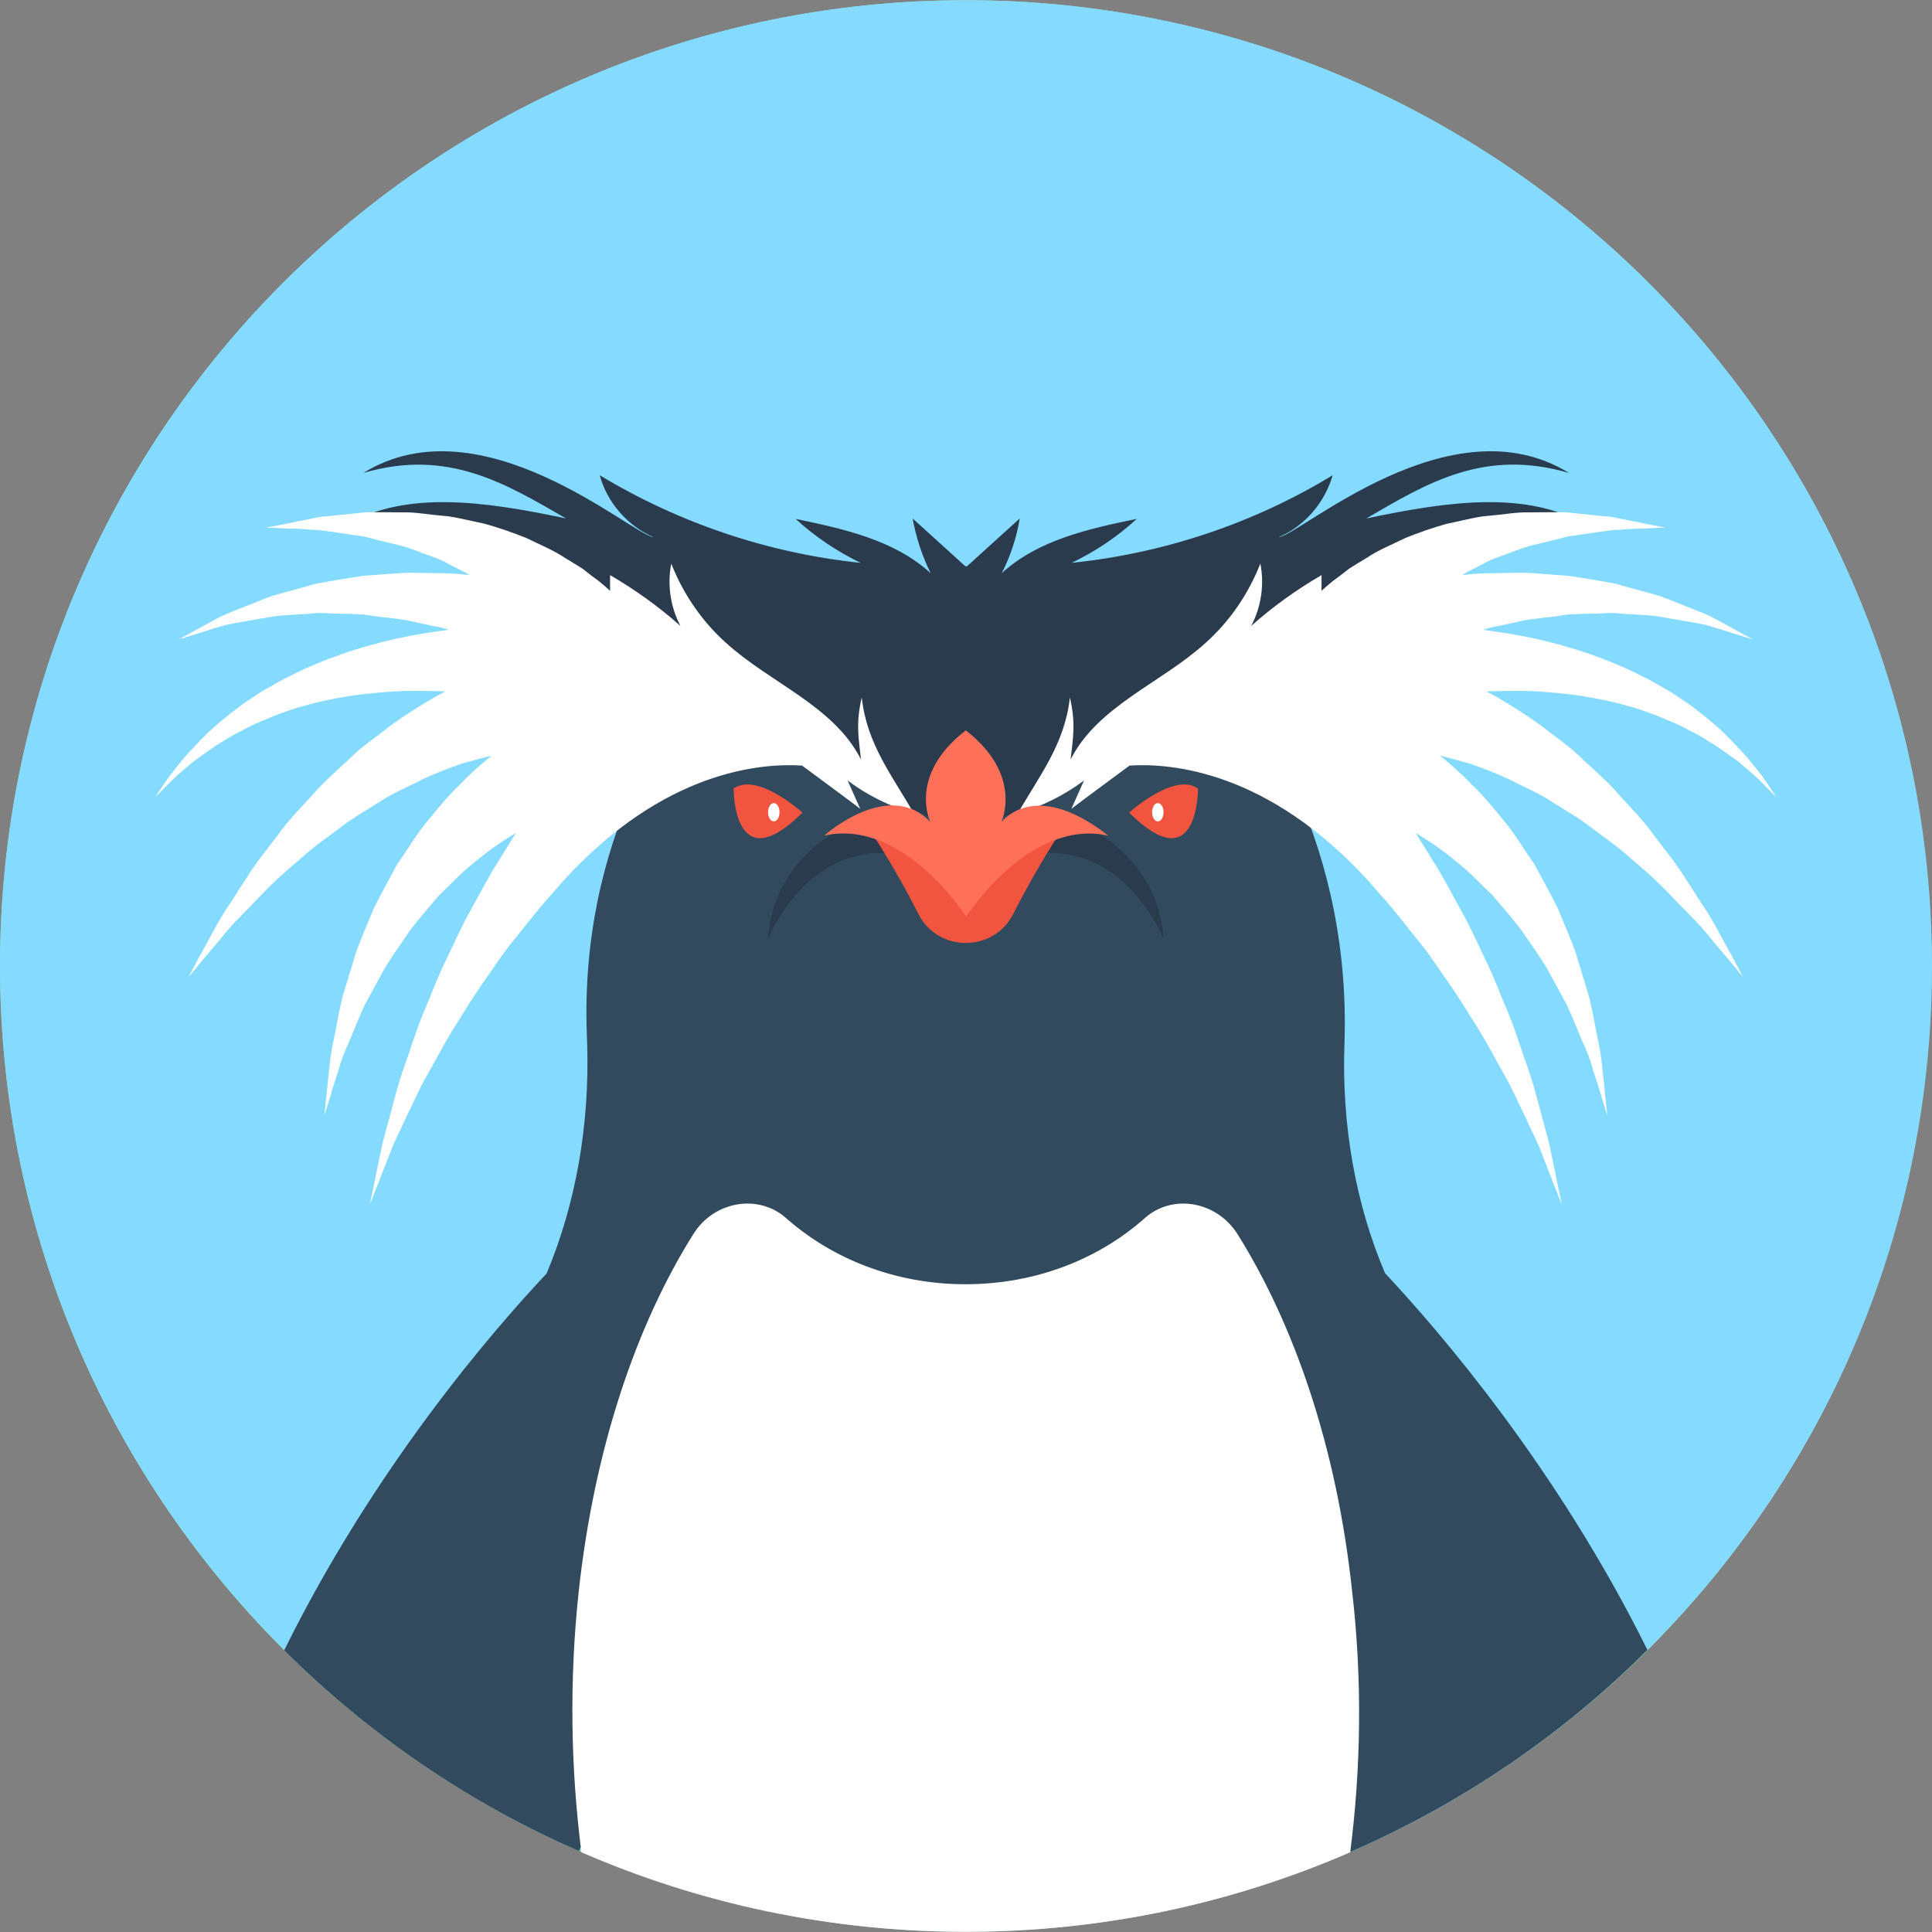 <?xml version="1.0" encoding="iso-8859-1"?>
<!-- Generator: Adobe Illustrator 19.0.0, SVG Export Plug-In . SVG Version: 6.00 Build 0)  -->
<svg version="1.1" id="Layer_1" xmlns="http://www.w3.org/2000/svg" xmlns:xlink="http://www.w3.org/1999/xlink" x="0px" y="0px"
	 viewBox="0 0 505.1 505.1" style="enable-background:new 0 0 505.1 505.1;" xml:space="preserve">
<rect x="0" y="0" width="505.1" height="505.1" fill="#808080" stroke="none"/>
<circle style="fill:#90DFAA;" cx="252.5" cy="252.55" r="252.5"/>
<path style="fill:#84DBFF;" d="M252.5,0.05C113,0.05,0,113.05,0,252.55c0,103.5,62.3,192.4,151.5,231.4c0.4-1.7,2-3,4.1-2.3
	c15.5,5.6,29.8,12.1,46.1,15.5c18.4,3.9,37.3,5.2,56.1,5.4c18.3,0.2,35.3-2.3,52.9-7.1c13.3-3.6,25.4-9,38.4-13.4
	c2-0.7,3.5,0.5,4,2.1c89.4-38.9,152-127.9,152-231.6C505,113.05,392,0.05,252.5,0.05z"/>
<path style="fill:#324A5E;" d="M155.6,481.65c15.5,5.6,29.8,12.1,46.1,15.5c18.4,3.9,37.3,5.2,56.1,5.4c18.3,0.2,35.3-2.3,52.9-7.1
	c13.3-3.6,25.4-9,38.4-13.4c2.1-0.7,3.5,0.5,4,2.1c29.1-12.7,55.4-30.6,77.6-52.8c-23.6-47.6-54.2-83.1-68.6-98.5
	c-7.7-18.1-11.4-38.8-10.6-60.2c1.6-47-18.5-90.7-50.5-113h-97.5c-31.3,21.6-51.7,63.4-50.1,110.2l0.1,2.9
	c0.7,21.4-3,42.1-10.6,60.2c-14.4,15.3-45.1,50.9-68.6,98.5c22.1,22,48.2,39.9,77.1,52.5C151.9,482.25,153.4,480.85,155.6,481.65z"
	/>
<path style="fill:#FFFFFF;" d="M353,484.25c-30.8,13.4-64.8,20.8-100.5,20.8s-69.7-7.4-100.5-20.8c-2.8-21.9-3.2-45-0.7-68.2
	c4.1-37.6,15.1-69.7,29.9-93.3c5.4-8.8,17.1-10.7,24.3-4.3c12.1,10.7,28.6,17.3,46.9,17.3c18.4,0,34.9-6.6,46.9-17.3
	c7.2-6.4,18.8-4.5,24.3,4.3c14.8,23.7,25.9,55.7,29.9,93.3C356.2,439.25,355.8,462.35,353,484.25z"/>
<path style="fill:#2B3B4E;" d="M357.2,135.55c15.8-9.2,30.8-18.4,53-11.9c-30.9-19.1-70.1,16.1-75.9,16.8
	c6.8-2.9,12.1-9.1,14.1-16.2c-20.7,12.6-44.1,20.4-68.2,22.9c6.2-3,11.9-6.8,17-11.5c-12.6,2.6-25.8,5.5-35.3,14.2
	c2.3-4.5,3.9-9.4,4.7-14.3c-4.6,4.2-9.3,8.4-13.9,12.6l0,0l0,0v-0.2l-0.1,0.1l-0.1-0.1v0.2l0,0l0,0c-4.6-4.2-9.3-8.4-13.9-12.6
	c0.9,5,2.5,9.8,4.7,14.3c-9.5-8.7-22.8-11.6-35.3-14.2c5,4.6,10.8,8.5,17,11.5c-24.1-2.5-47.5-10.4-68.2-22.9
	c1.9,7.1,7.3,13.3,14.1,16.2c-5.8-0.7-45-35.9-75.9-16.8c22.1-6.5,37.2,2.8,53,11.9c-22.1-4.7-41.5-7.1-56.9,1.3
	c9.6-4.6,10.1,11.1,53.2,11.9c3.6,0.1,6.1,3.9,8.6,6.5c2.7,2.7,4.7,6,6.8,9.2c6.2,9.5,14.4,19.3,25.6,20.7c4.2,0.5,8.5-0.2,12.7,0.5
	c4.9,0.8,9.2,3.3,13.5,5.8c7,4.1,14,8.2,19.9,13.7c2.3,2.1,4.4,4.5,7,6.2c4.1,2.7,9.1,3.6,14.1,3.9l0,0l0,0h0.1h0.1l0,0l0,0
	c5-0.4,10-1.2,14.1-3.9c2.6-1.7,4.7-4.1,7-6.2c5.9-5.5,12.9-9.6,19.9-13.7c4.2-2.5,8.6-5,13.5-5.8c4.2-0.7,8.5,0,12.7-0.5
	c11.3-1.4,19.4-11.2,25.6-20.7c2.1-3.2,4.2-6.5,6.8-9.2c2.5-2.6,5-6.4,8.6-6.5c43.1-0.8,43.5-16.5,53.2-11.9
	C398.7,128.45,379.4,130.85,357.2,135.55z"/>
<path style="fill:#F1543F;" d="M295.2,212.45c0,0,11.8-10.7,18-6.3C313.2,206.15,313.4,230.55,295.2,212.45z"/>
<ellipse style="fill:#FFFFFF;" cx="302.7" cy="212.35" rx="1.5" ry="2.4"/>
<path style="fill:#2B3B4E;" d="M282.5,215.35c0,0,20.4,8,21.7,30.2c0,0-10-25.8-34.1-22.2l3.8-5.1L282.5,215.35z"/>
<path style="fill:#F1543F;" d="M209.8,212.45c0,0-11.8-10.7-18-6.3C191.8,206.15,191.6,230.55,209.8,212.45z"/>
<ellipse style="fill:#FFFFFF;" cx="202.3" cy="212.35" rx="1.5" ry="2.4"/>
<path style="fill:#2B3B4E;" d="M222.5,215.35c0,0-20.4,8-21.7,30.2c0,0,10-25.8,34.1-22.2l-3.8-5.1L222.5,215.35z"/>
<g>
	<path style="fill:#FFFFFF;" d="M399.6,180.65c4.5,0.2,8.9,0.6,13.3,1.2c4.3,0.7,8.6,1.5,12.6,2.7c2.1,0.5,4,1.2,5.9,1.9
		c1.9,0.6,3.7,1.5,5.5,2.2s3.5,1.6,5.1,2.5c1.7,0.8,3.2,1.7,4.6,2.6c3,1.7,5.4,3.7,7.8,5.3c2.1,1.8,4,3.4,5.5,4.8
		c2.5,2.6,4.1,4.1,4.5,4.5c-0.3-0.4-1.5-2.3-3.6-5.3c-1.3-1.7-2.8-3.6-4.7-5.8c-2-2.1-4.2-4.6-6.9-7c-1.3-1.2-2.8-2.4-4.3-3.6
		c-1.5-1.2-3.2-2.5-4.9-3.6c-1.7-1.1-3.5-2.4-5.4-3.4c-1.9-1.1-3.9-2.2-6-3.2c-4.1-2.1-8.5-3.9-13.1-5.5s-9.4-2.9-14.2-4
		c-4.5-1-9.1-1.7-13.6-2.3c1.3-0.4,2.7-0.8,4.1-1l6-1.3c2.1-0.5,4.1-0.6,6.1-0.9c2.1-0.2,4.1-0.5,6.1-0.8c2-0.1,4-0.2,6-0.2
		c1.9,0,3.9-0.2,5.8-0.2c1.9,0.2,3.7,0.3,5.6,0.4c1.8,0.1,3.6,0.2,5.3,0.4c1.7,0.2,3.3,0.6,4.9,0.8c3.1,0.6,6.1,1,8.6,1.6
		c2.5,0.7,4.7,1.4,6.5,2c3.2,1,5.2,1.6,5.6,1.7c-0.4-0.2-2.3-1.2-5.2-2.8c-1.7-0.9-3.7-2.1-6.1-3.3c-2.4-1.1-5.2-2.1-8.4-3.4
		c-1.5-0.6-3.2-1.3-4.9-1.9c-1.7-0.5-3.6-1-5.4-1.5c-1.9-0.5-3.7-1-5.7-1.6c-2-0.4-4-0.7-6.1-1.1c-2.1-0.3-4.2-0.7-6.4-1
		c-2.2-0.2-4.4-0.3-6.6-0.5c-2.2-0.1-4.5-0.4-6.7-0.3l-6.8,0.1c-2.6,0-5.2,0.2-7.7,0.5c0.3-0.2,0.6-0.4,0.9-0.6l4.3-2.2
		c1.4-0.8,2.9-1.5,4.4-2c3.1-1,6-2.4,9.1-3.1c3.1-0.7,6.1-1.5,8.9-2.2c2.9-0.4,5.6-0.8,8.2-1.2c1.3-0.2,2.5-0.3,3.7-0.5
		c1.2,0,2.3-0.1,3.4-0.2c2.1-0.1,4-0.2,5.5-0.2c3-0.2,4.8-0.2,4.8-0.2s-1.7-0.3-4.7-0.9c-1.5-0.3-3.4-0.7-5.4-1.1
		c-1.1-0.2-2.2-0.4-3.4-0.7c-1.2-0.2-2.4-0.3-3.8-0.4c-2.7-0.3-5.6-0.6-8.6-0.9c-3.1-0.1-6.4,0-9.8,0c-3.4-0.1-6.9,0.6-10.6,0.9
		c-1.9,0.1-3.6,0.5-5.5,0.9l-5.5,1.2c-3.6,1-7.3,2.3-10.8,3.7c-3.4,1.7-7,3.1-10.1,5.2c-1.6,1-3.2,1.9-4.7,2.9
		c-1.4,1.1-2.8,2.2-4.2,3.2c-1,0.8-2,1.7-2.9,2.5v-4.1c-6.5,3.8-12.7,8.2-18.4,13.3c2.6-4.9,3.5-10.8,2.4-16.3
		c-3.1,7.9-8,15.1-14.4,20.8c-11.6,10.5-28.1,16.4-35.2,30.4c0.6-5.4,1.4-9.5-0.2-16.2c-1.3,12.2-8.1,20.6-13.6,30.3
		c6.2-1.8,12.1-4.7,17.3-8.6l-3.3,7.4c5-3.8,10.1-7.5,15.2-11.3c10.9-0.7,36.2,1.4,62.4,30.1c1.1,1.3,2.3,2.6,3.4,3.9
		c3.3,3.6,6.2,7.5,9.3,11.3c3.2,3.8,5.8,8,8.6,11.9c2.8,4,5.2,8.1,7.7,12c2.4,3.9,4.5,8,6.6,11.7c2.2,3.7,3.7,7.5,5.4,10.8
		c1.5,3.4,3.2,6.5,4.2,9.3c1.1,2.8,2.1,5.3,2.9,7.4c1.4,3.6,2.3,5.8,2.5,6.3c-0.1-0.5-0.6-2.9-1.4-6.7c-0.4-2.2-1-4.8-1.6-7.8
		s-1.7-6.4-2.6-10c-1-3.7-2-7.7-3.5-11.8s-2.8-8.6-4.6-13c-1.9-4.4-3.6-9.1-5.8-13.7c-2.2-4.5-4.3-9.4-6.8-13.8
		c-2.5-4.5-4.9-9.2-7.7-13.5c-1.3-2.2-2.7-4.3-4-6.5c-0.1-0.1-0.1-0.2-0.2-0.3c0.9,0.6,1.8,1.1,2.7,1.7c3.1,1.9,6,4.2,8.9,6.6
		c3,2.4,5.6,5.3,8.5,8c2.5,3,5.2,6,7.6,9.2c2.2,3.3,4.5,6.4,6.5,9.7c1.9,3.4,3.6,6.6,5.3,9.7c1.5,3.2,2.7,6.3,3.9,9.2
		c1.3,2.8,2.4,5.5,3,8c0.8,2.4,1.5,4.5,2,6.3c1.1,3.5,1.7,5.5,1.7,5.5s-0.2-2.1-0.6-5.8c-0.2-1.8-0.4-4.1-0.7-6.6
		c-0.2-2.6-0.7-5.5-1.4-8.6c-0.6-3.1-1.2-6.6-2.1-10.2c-1.1-3.6-2.2-7.3-3.4-11.2c-1.3-3.8-3.1-7.7-4.7-11.7
		c-1.9-3.9-4.1-7.7-6.2-11.7c-2.6-3.6-4.9-7.6-7.7-11c-2.8-3.4-5.6-6.9-8.8-9.9c-2.6-2.8-5.4-5.1-8.1-7.4c2.4,0.6,4.9,1.3,7.5,2
		c3.5,1.2,7.1,2.6,10.8,4.3c3.5,1.9,7.4,3.4,10.8,5.7c3.5,2.2,7.2,4.3,10.4,6.8c3.3,2.5,6.7,4.8,9.7,7.5c3,2.6,6,5.1,8.6,7.7
		c2.6,2.6,5,5.2,7.3,7.5s4.3,4.5,5.9,6.6c1.7,2,3.2,3.8,4.4,5.2c2.4,2.9,3.8,4.6,3.8,4.6s-1-1.9-2.8-5.3c-0.9-1.7-2.1-3.7-3.3-6
		c-1.3-2.4-2.7-5-4.6-7.7c-1.8-2.8-3.7-5.8-5.8-9c-2.2-3.2-4.7-6.3-7.2-9.6c-2.4-3.4-5.5-6.5-8.5-9.8c-2.9-3.4-6.3-6.4-9.7-9.5
		c-3.2-3.3-7.1-5.8-10.7-8.7c-3.7-2.7-7.5-5.1-11.4-7.4c-1-0.6-2.1-1.1-3.1-1.7C392.5,180.65,396,180.55,399.6,180.65z"/>
	<path style="fill:#FFFFFF;" d="M105.4,180.65c-4.5,0.2-8.9,0.6-13.3,1.2c-4.3,0.7-8.6,1.5-12.6,2.7c-2.1,0.5-4,1.2-5.9,1.9
		c-1.9,0.6-3.7,1.5-5.5,2.2s-3.5,1.6-5.1,2.5c-1.7,0.8-3.2,1.7-4.6,2.6c-3,1.7-5.4,3.7-7.8,5.3c-2.1,1.8-4,3.4-5.5,4.8
		c-2.5,2.6-4.1,4.1-4.5,4.5c0.3-0.4,1.5-2.3,3.6-5.3c1.3-1.7,2.8-3.6,4.7-5.8c2-2.1,4.2-4.6,6.9-7c1.3-1.2,2.8-2.4,4.3-3.6
		c1.5-1.2,3.2-2.5,4.9-3.6s3.5-2.4,5.4-3.4c1.9-1.1,3.9-2.2,6-3.2c4.1-2.1,8.5-3.9,13.1-5.5s9.4-2.9,14.2-4c4.5-1,9.1-1.7,13.6-2.3
		c-1.3-0.4-2.7-0.8-4.1-1l-6-1.3c-2.1-0.5-4.1-0.6-6.1-0.9c-2.1-0.2-4.1-0.5-6.1-0.8c-2-0.1-4-0.2-6-0.2c-1.9,0-3.9-0.2-5.8-0.2
		c-1.9,0.2-3.7,0.3-5.6,0.4c-1.8,0.1-3.6,0.2-5.3,0.4c-1.7,0.2-3.3,0.6-4.9,0.8c-3.1,0.6-6.1,1-8.6,1.6c-2.5,0.7-4.7,1.4-6.5,2
		c-3.2,1-5.2,1.6-5.6,1.7c0.4-0.2,2.3-1.2,5.2-2.8c1.7-0.9,3.7-2.1,6.1-3.3c2.4-1.1,5.2-2.1,8.4-3.4c1.5-0.6,3.2-1.3,4.9-1.9
		c1.7-0.5,3.6-1,5.4-1.5c1.9-0.5,3.7-1,5.7-1.6c2-0.4,4-0.7,6.1-1.1c2.1-0.3,4.2-0.7,6.4-1c2.2-0.2,4.4-0.3,6.6-0.5
		c2.2-0.1,4.5-0.4,6.7-0.3l6.8,0.1c2.6,0,5.2,0.2,7.7,0.5c-0.3-0.2-0.6-0.4-0.9-0.6l-4.3-2.2c-1.4-0.8-2.9-1.5-4.4-2
		c-3.1-1-6-2.4-9.1-3.1c-3.1-0.7-6.1-1.5-8.9-2.2c-2.9-0.4-5.6-0.8-8.2-1.2c-1.3-0.2-2.5-0.3-3.7-0.5c-1.2,0-2.3-0.1-3.4-0.2
		c-2.1-0.1-4-0.2-5.5-0.2c-3-0.2-4.8-0.2-4.8-0.2s1.7-0.3,4.7-0.9c1.5-0.3,3.4-0.7,5.4-1.1c1.1-0.2,2.2-0.4,3.4-0.7
		c1.2-0.2,2.4-0.3,3.8-0.4c2.7-0.3,5.6-0.6,8.6-0.9c3.1-0.1,6.4,0,9.8,0c3.4-0.1,6.9,0.6,10.6,0.9c1.9,0.1,3.6,0.5,5.5,0.9l5.5,1.2
		c3.6,1,7.3,2.3,10.8,3.7c3.4,1.7,7,3.1,10.1,5.2c1.6,1,3.2,1.9,4.7,2.9c1.4,1.1,2.8,2.2,4.2,3.2c1,0.8,2,1.7,2.9,2.5v-4.1
		c6.5,3.8,12.7,8.2,18.4,13.3c-2.6-4.9-3.5-10.8-2.4-16.3c3.1,7.9,8,15.1,14.4,20.8c11.6,10.5,28.1,16.4,35.2,30.4
		c-0.6-5.4-1.4-9.5,0.2-16.2c1.3,12.2,8.1,20.6,13.6,30.3c-6.2-1.8-12.1-4.7-17.3-8.6l3.3,7.4c-5-3.8-10.1-7.5-15.2-11.3
		c-10.9-0.7-36.2,1.4-62.4,30.1c-1.1,1.3-2.3,2.6-3.4,3.9c-3.3,3.6-6.2,7.5-9.3,11.3c-3.2,3.8-5.8,8-8.6,11.9c-2.8,4-5.2,8.1-7.7,12
		c-2.4,3.9-4.5,8-6.6,11.7c-2.2,3.7-3.7,7.5-5.4,10.8c-1.5,3.4-3.2,6.5-4.2,9.3c-1.1,2.8-2.1,5.3-2.9,7.4c-1.4,3.6-2.3,5.8-2.5,6.3
		c0.1-0.5,0.6-2.9,1.4-6.7c0.4-2.2,1-4.8,1.6-7.8s1.7-6.4,2.6-10c1-3.7,2-7.7,3.5-11.8s2.8-8.6,4.6-13c1.9-4.4,3.6-9.1,5.8-13.7
		c2.2-4.5,4.3-9.4,6.8-13.8c2.5-4.5,4.9-9.2,7.7-13.5c1.3-2.2,2.7-4.3,4-6.5c0.1-0.1,0.1-0.2,0.2-0.3c-0.9,0.6-1.8,1.1-2.7,1.7
		c-3.1,1.9-6,4.2-8.9,6.6c-3,2.4-5.6,5.3-8.5,8c-2.5,3-5.2,6-7.6,9.2c-2.2,3.3-4.5,6.4-6.5,9.7c-1.9,3.4-3.6,6.6-5.3,9.7
		c-1.5,3.2-2.7,6.3-3.9,9.2c-1.3,2.8-2.4,5.5-3,8c-0.8,2.4-1.5,4.5-2,6.3c-1.1,3.5-1.7,5.5-1.7,5.5s0.2-2.1,0.6-5.8
		c0.2-1.8,0.4-4.1,0.7-6.6c0.2-2.6,0.7-5.5,1.4-8.6c0.6-3.1,1.2-6.6,2.1-10.2c1.1-3.6,2.2-7.3,3.4-11.2c1.3-3.8,3.1-7.7,4.7-11.7
		c1.9-3.9,4.1-7.7,6.2-11.7c2.6-3.6,4.9-7.6,7.7-11c2.8-3.4,5.6-6.9,8.8-9.9c2.6-2.8,5.4-5.1,8.1-7.4c-2.4,0.6-4.9,1.3-7.5,2
		c-3.5,1.2-7.1,2.6-10.8,4.3c-3.5,1.9-7.4,3.4-10.8,5.7c-3.5,2.2-7.2,4.3-10.4,6.8c-3.3,2.5-6.7,4.8-9.7,7.5c-3,2.6-6,5.1-8.6,7.7
		c-2.6,2.6-5,5.2-7.3,7.5s-4.3,4.5-5.9,6.6c-1.7,2-3.2,3.8-4.4,5.2c-2.4,2.9-3.8,4.6-3.8,4.6s1-1.9,2.8-5.3c0.9-1.7,2.1-3.7,3.3-6
		c1.3-2.4,2.7-5,4.6-7.7c1.8-2.8,3.7-5.8,5.8-9c2.2-3.2,4.7-6.3,7.2-9.6c2.4-3.4,5.5-6.5,8.5-9.8c2.9-3.4,6.3-6.4,9.7-9.5
		c3.2-3.3,7.1-5.8,10.7-8.7c3.7-2.7,7.5-5.1,11.4-7.4c1-0.6,2.1-1.1,3.1-1.7C112.5,180.65,109,180.55,105.4,180.65z"/>
</g>
<path style="fill:#F1543F;" d="M252.5,216.85h-25.2c0,0,6.4,9.4,12.8,22.1c5.1,10.1,19.7,10.1,24.8,0c6.4-12.7,12.8-22.1,12.8-22.1
	H252.5z"/>
<path style="fill:#FF7058;" d="M261.8,214.85c0,0,5.8-12.2-9.3-23.9c-15.2,11.7-9.3,23.9-9.3,23.9c-11-11.4-27.7,3.6-27.7,3.6
	c20.7-4.6,37.1,21.2,37.1,21.2s16.3-25.7,37.1-21.2C289.6,218.55,272.8,203.55,261.8,214.85z"/>
<g>
</g>
<g>
</g>
<g>
</g>
<g>
</g>
<g>
</g>
<g>
</g>
<g>
</g>
<g>
</g>
<g>
</g>
<g>
</g>
<g>
</g>
<g>
</g>
<g>
</g>
<g>
</g>
<g>
</g>
</svg>
